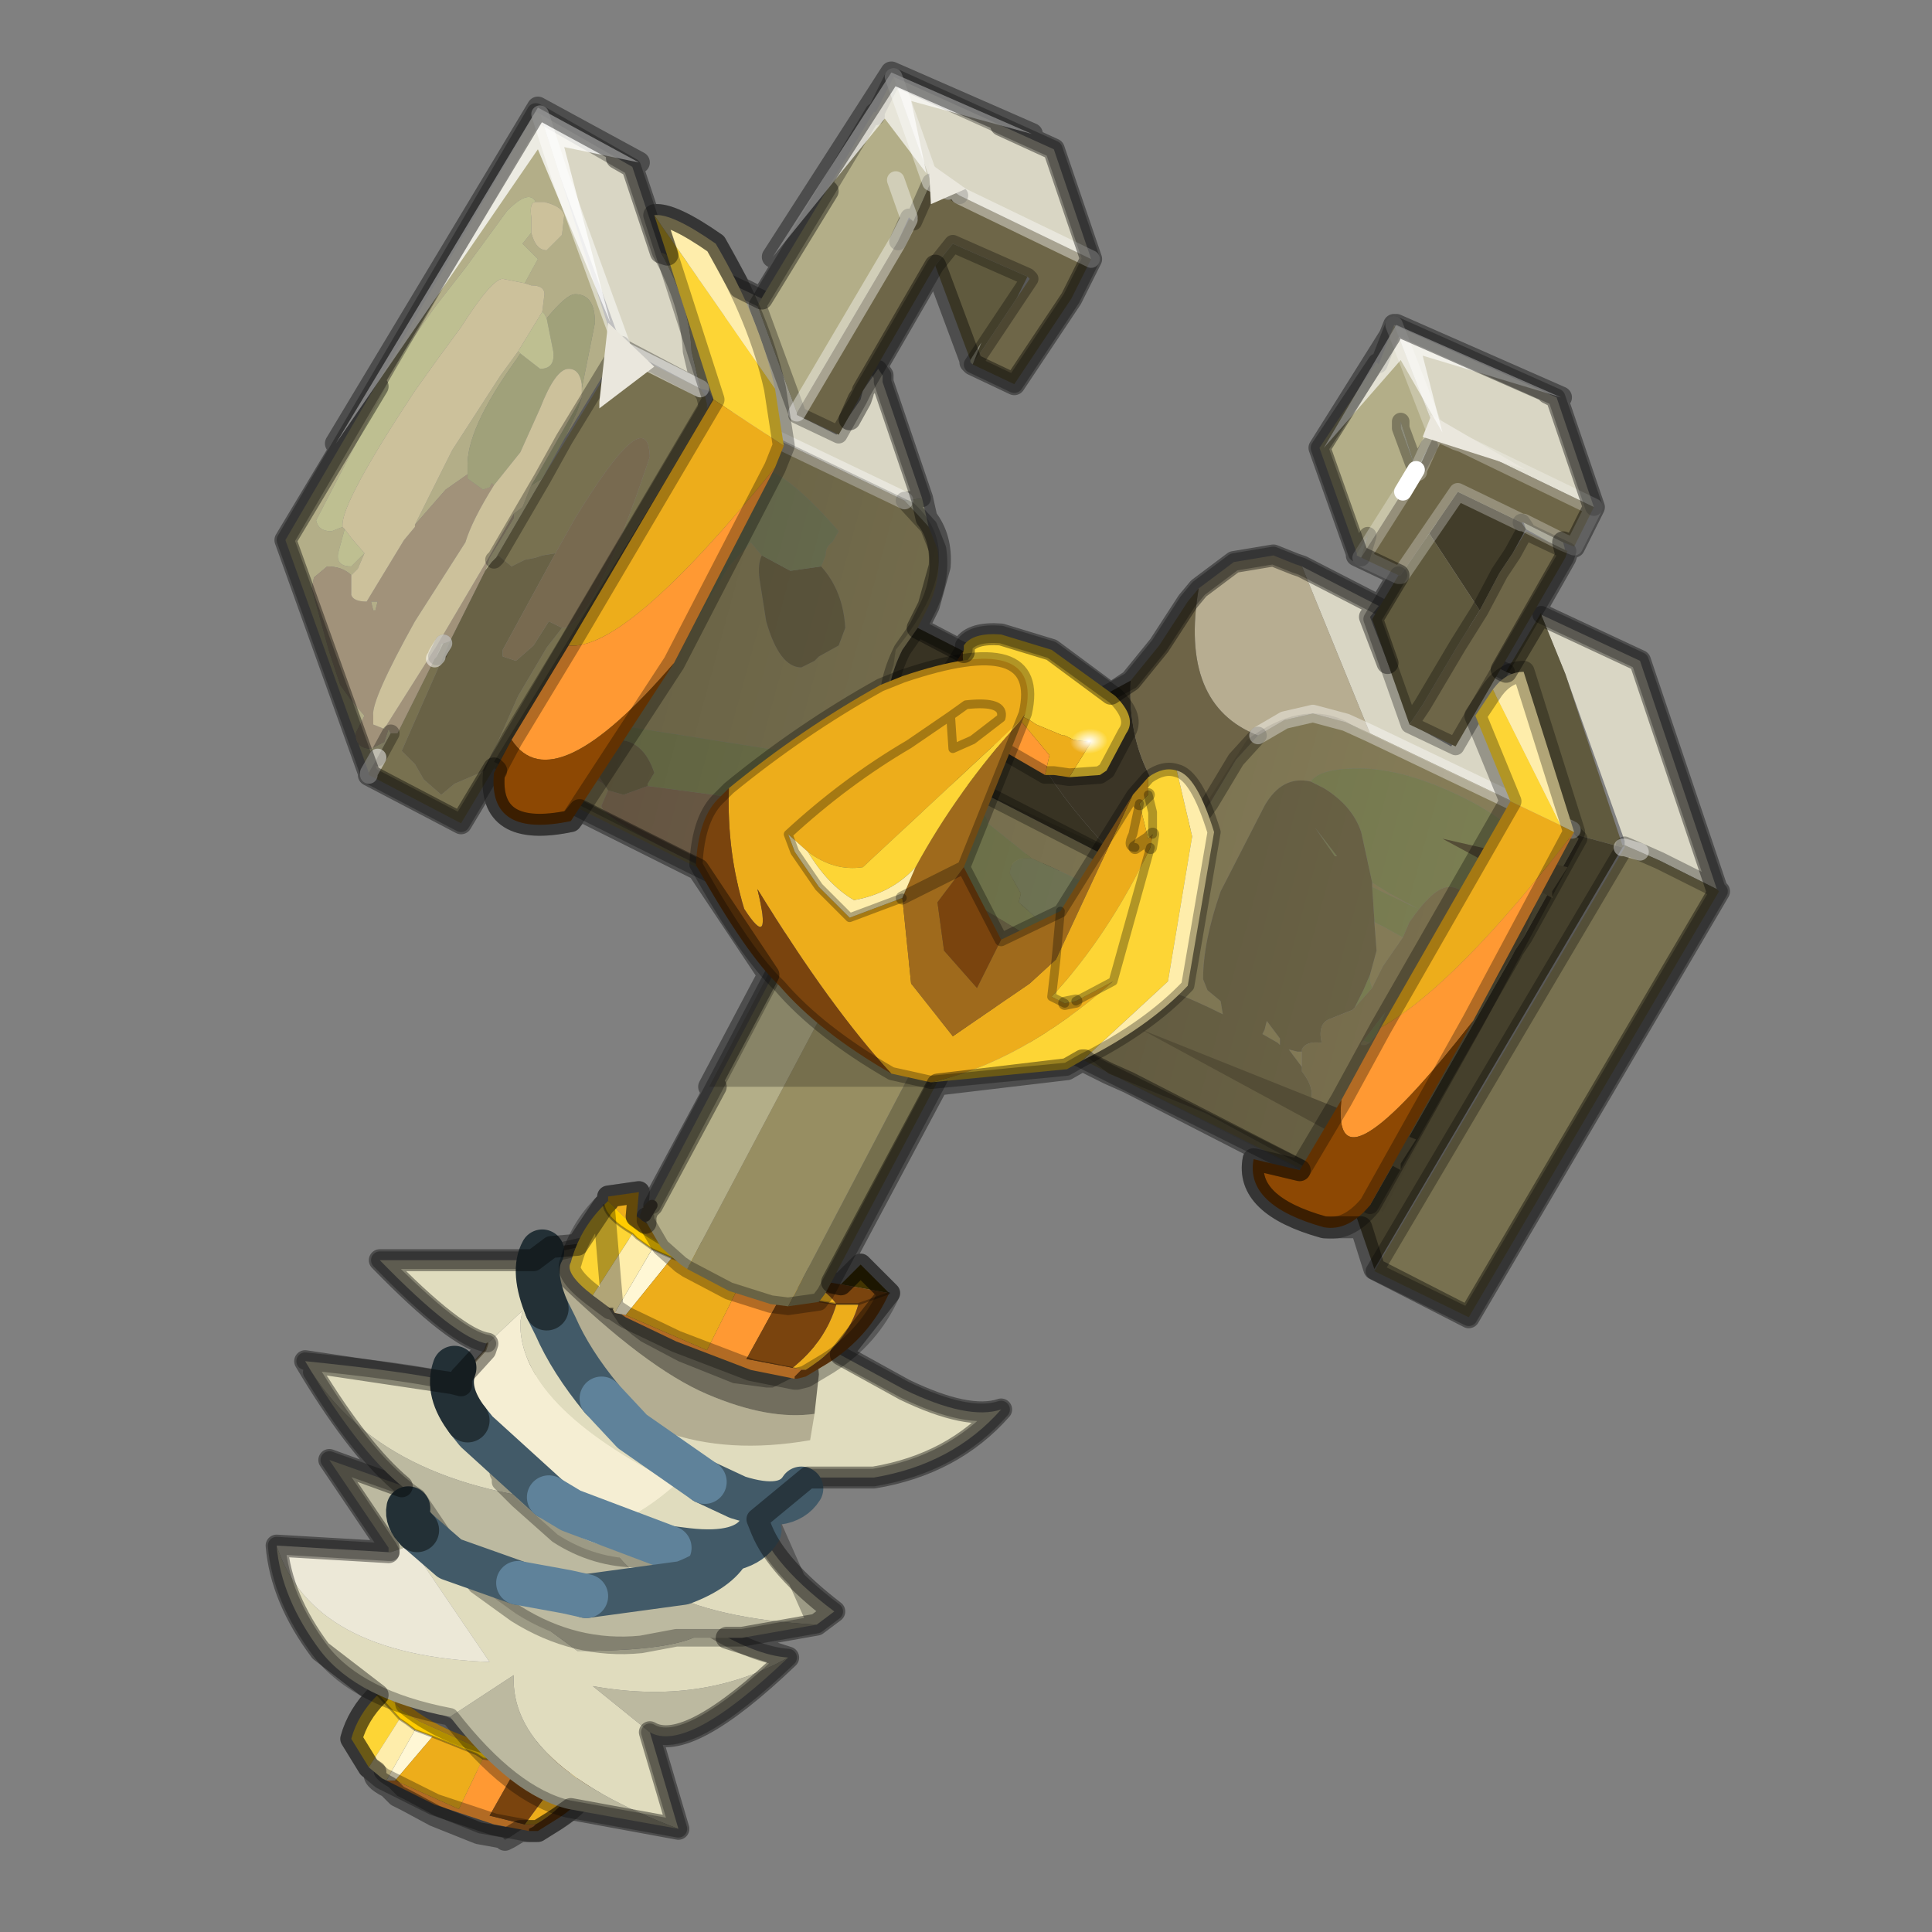 <?xml version="1.0" encoding="UTF-8" standalone="no"?>
<svg xmlns:xlink="http://www.w3.org/1999/xlink" height="440.0px" width="440.0px" xmlns="http://www.w3.org/2000/svg">
  <rect width="100%" height="100%" fill="#808080" stroke="none"/>
  <g transform="matrix(10.0, 0.0, 0.0, 10.0, 0.0, 0.0)">
    <use height="44.0" transform="matrix(1.0, 0.0, 0.0, 1.0, 0.0, 0.0)" width="44.0" xlink:href="#shape0"/>
    <use height="8.1" transform="matrix(0.013, 0.069, 0.104, -0.013, 24.327, 16.654)" width="8.1" xlink:href="#shape1"/>
    <use height="40.75" transform="matrix(1.0, 0.0, 0.0, 1.0, 6.05, 1.4)" width="33.35" xlink:href="#shape2"/>
  </g>
  <defs>
    <g id="shape0" transform="matrix(1.0, 0.0, 0.0, 1.0, 0.0, 0.0)">
      <path d="M44.0 44.0 L0.0 44.0 0.0 0.0 44.0 0.0 44.0 44.0" fill="#33cc33" fill-opacity="0.0" fill-rule="evenodd" stroke="none"/>
      <path d="M9.05 39.4 L9.0 39.4 8.95 39.5 8.55 40.25 Q8.4 40.45 8.85 40.7 L9.05 40.9 9.25 41.0 9.9 41.35 10.9 41.75 11.45 41.85 11.5 41.9 11.6 41.85 11.9 41.65 Q12.5 41.3 12.7 40.75 12.7 40.55 12.1 40.3 L12.1 40.6 11.6 40.45 Q10.25 40.3 9.45 39.6 L9.45 39.3 9.05 39.4" fill="#000000" fill-opacity="0.302" fill-rule="evenodd" stroke="none"/>
      <path d="M8.7 40.5 L9.0 40.65 9.9 41.1 11.25 41.55 12.05 41.7 12.05 41.65 12.15 41.6 12.2 41.55 11.95 41.55 11.15 41.35 11.8 40.2 11.65 40.15 11.0 40.05 10.45 41.2 9.0 40.55 8.8 40.55 8.7 40.5" fill="#ff9933" fill-rule="evenodd" stroke="none"/>
      <path d="M8.7 38.5 L8.6 38.6 9.1 39.15 9.25 39.25 9.45 39.4 9.85 39.55 10.85 39.95 11.0 40.05 11.65 40.15 9.55 39.2 9.15 38.95 8.7 38.5" fill="#ffcc00" fill-rule="evenodd" stroke="none"/>
      <path d="M8.6 38.6 Q8.15 39.05 8.0 39.6 L8.4 40.25 9.1 39.15 8.6 38.6" fill="#fdd535" fill-rule="evenodd" stroke="none"/>
      <path d="M8.4 40.25 L8.7 40.5 8.8 40.55 9.45 39.4 9.25 39.25 9.1 39.15 8.4 40.25" fill="#feedab" fill-rule="evenodd" stroke="none"/>
      <path d="M9.85 39.55 L9.45 39.4 8.8 40.55 9.0 40.55 9.85 39.55" fill="#fff7d5" fill-rule="evenodd" stroke="none"/>
      <path d="M13.7 40.2 L13.25 39.7 12.85 40.0 13.7 40.2" fill="#423402" fill-rule="evenodd" stroke="none"/>
      <path d="M12.2 39.9 Q10.35 39.7 9.25 38.8 L9.25 38.35 8.65 38.45 8.7 38.5 9.15 38.95 9.55 39.2 11.65 40.15 11.8 40.2 12.5 40.35 12.8 40.4 12.2 39.9 M11.0 40.05 L10.85 39.95 9.85 39.55 9.0 40.55 10.45 41.2 11.0 40.05 M11.95 41.55 L12.2 41.55 Q13.0 41.1 13.2 40.35 L12.8 40.4 11.95 41.55" fill="#edad1b" fill-rule="evenodd" stroke="none"/>
      <path d="M12.05 41.7 L12.25 41.7 12.65 41.45 Q13.4 41.0 13.7 40.2 L13.2 40.35 13.7 40.2 12.85 40.0 12.2 39.9 12.8 40.4 13.2 40.35 Q13.0 41.1 12.2 41.55 L12.15 41.6 12.05 41.65 12.05 41.7 M11.8 40.2 L11.15 41.35 11.95 41.55 12.8 40.4 12.5 40.35 11.8 40.2" fill="#7a440e" fill-rule="evenodd" stroke="none"/>
      <path d="M8.6 38.6 L9.1 39.15 M9.45 39.4 L9.25 39.25 9.1 39.15 M9.85 39.55 L9.45 39.4 M11.65 40.15 L11.0 40.05 10.85 39.95 9.85 39.55 M13.2 40.35 L13.7 40.2 M12.8 40.4 L13.2 40.35 M11.8 40.2 L12.5 40.35 12.8 40.4 M11.65 40.15 L11.8 40.2" fill="none" stroke="#000000" stroke-linecap="round" stroke-linejoin="round" stroke-opacity="0.302" stroke-width="0.05"/>
      <path d="M8.6 38.6 Q8.15 39.05 8.0 39.6 L8.4 40.25 8.7 40.5 9.0 40.65 9.9 41.1 11.25 41.55 12.05 41.7 12.25 41.7 12.65 41.45 Q13.4 41.0 13.7 40.2 L13.25 39.7 12.85 40.0 12.2 39.9 Q10.35 39.7 9.25 38.8 L9.25 38.35 8.65 38.45 8.7 38.5 8.6 38.6 Z" fill="none" stroke="#000000" stroke-linecap="round" stroke-linejoin="round" stroke-opacity="0.302" stroke-width="0.5"/>
      <path d="M11.35 34.25 L11.0 34.25 11.1 34.25 11.25 34.25 11.35 34.25" fill="#dec696" fill-rule="evenodd" stroke="none"/>
      <path d="M9.35 35.2 L12.0 36.75 13.15 37.6 Q15.75 37.6 16.15 37.05 17.2 37.7 17.95 37.75 16.0 38.85 13.5 38.4 L14.8 39.45 15.45 41.65 Q11.6 40.2 11.7 38.15 L10.25 39.1 Q8.15 38.7 7.3 37.6 6.4 36.4 6.3 35.2 7.1 37.7 11.15 37.85 L9.35 35.2" fill="#e0dcbe" fill-rule="evenodd" stroke="none"/>
      <path d="M11.0 34.25 L11.35 34.25 11.5 34.25 11.7 34.25 14.85 36.0 16.15 37.05 Q15.75 37.6 13.15 37.6 L12.0 36.75 9.35 35.2 8.9 35.35 8.85 35.35 8.85 35.25 7.5 33.25 9.9 34.1 10.2 34.05 10.65 34.1 11.0 34.25 M8.9 35.35 L8.85 35.25 8.9 35.35 M17.95 37.75 Q15.65 39.95 14.8 39.45 L13.5 38.4 Q16.0 38.85 17.95 37.75 M15.45 41.65 L12.95 41.2 Q11.65 40.9 10.25 39.1 L11.7 38.15 Q11.6 40.2 15.45 41.65" fill="#bcb9a0" fill-rule="evenodd" stroke="none"/>
      <path d="M8.9 35.35 L9.35 35.2 11.15 37.85 Q7.1 37.7 6.3 35.2 L8.85 35.35 8.9 35.35" fill="#ece8d7" fill-rule="evenodd" stroke="none"/>
      <path d="M11.0 34.25 L11.35 34.25 11.25 34.25 11.1 34.25 11.0 34.25 M11.5 34.25 L11.35 34.25" fill="none" stroke="#423213" stroke-linecap="round" stroke-linejoin="round" stroke-opacity="0.502" stroke-width="0.05"/>
      <path d="M11.0 34.25 L10.65 34.1 10.2 34.05 9.9 34.1 7.5 33.25 8.85 35.25 8.9 35.35 8.85 35.35 6.3 35.2 M16.15 37.05 L14.85 36.0 M8.85 35.35 L8.85 35.25 M16.15 37.05 Q17.2 37.7 17.95 37.75 15.65 39.95 14.8 39.45 L15.45 41.65 12.95 41.2 Q11.65 40.9 10.25 39.1 8.15 38.7 7.3 37.6 6.4 36.4 6.3 35.2" fill="none" stroke="#000000" stroke-linecap="round" stroke-linejoin="round" stroke-opacity="0.302" stroke-width="0.4"/>
      <path d="M7.1 31.25 L6.95 31.0 Q10.85 31.4 10.7 31.7 10.85 31.4 12.0 31.15 L12.45 31.05 12.55 31.05 12.65 31.05 12.95 31.05 13.25 31.1 16.85 33.05 16.95 33.65 17.15 33.95 17.2 34.45 Q17.4 35.5 19.0 36.7 L18.6 37.0 Q13.95 36.75 13.55 34.25 8.85 34.0 7.1 31.25" fill="#e0dcbe" fill-rule="evenodd" stroke="none"/>
      <path d="M18.6 37.0 L16.9 37.3 15.4 37.3 14.6 37.45 Q13.1 37.6 11.75 36.75 L10.85 36.1 9.5 34.1 Q8.4 33.4 7.1 31.25 8.85 34.0 13.55 34.25 13.95 36.75 18.6 37.0" fill="#bcb9a0" fill-rule="evenodd" stroke="none"/>
      <path d="M18.6 37.0 L16.9 37.3 15.4 37.3 14.6 37.45 Q13.1 37.6 11.75 36.75 L10.85 36.1 9.5 34.1 Q8.4 33.4 7.1 31.25 M6.95 31.0 Q10.85 31.4 10.7 31.7 10.85 31.4 12.0 31.15 L12.45 31.05 12.55 31.05 12.65 31.05 12.95 31.05 M16.85 33.05 L16.95 33.65 17.15 33.95 17.2 34.45 Q17.4 35.5 19.0 36.7 L18.6 37.0 Z" fill="none" stroke="#000000" stroke-linecap="round" stroke-linejoin="round" stroke-opacity="0.302" stroke-width="0.4"/>
      <path d="M11.1 30.6 L11.9 29.85 11.85 30.1 Q11.8 32.0 15.4 33.8 14.55 34.55 13.75 34.8 L11.95 33.85 11.35 33.55 11.35 33.5 10.9 33.1 Q10.4 32.55 10.4 31.85 L10.5 31.35 11.05 30.75 11.1 30.6 M11.95 33.85 L11.35 33.5 11.95 33.85" fill="#f5eed3" fill-rule="evenodd" stroke="none"/>
      <path d="M14.25 28.4 L13.75 28.4 13.85 28.4 14.15 28.35 14.25 28.4" fill="#dec696" fill-rule="evenodd" stroke="none"/>
      <path d="M13.75 28.4 L14.25 28.4 18.3 30.4 20.6 31.65 Q22.05 32.35 22.8 32.1 21.7 33.35 19.9 33.65 L18.4 33.65 16.45 35.25 15.45 35.45 14.55 35.5 Q13.55 35.5 12.7 34.95 L11.8 34.15 11.4 33.75 11.4 33.65 11.35 33.55 11.95 33.85 13.75 34.8 Q14.55 34.55 15.4 33.8 11.8 32.0 11.85 30.1 L11.9 29.85 11.1 30.6 Q10.4 30.5 8.65 28.7 L12.15 28.7 12.75 28.5 13.4 28.35 13.75 28.4" fill="#e0dcbe" fill-rule="evenodd" stroke="none"/>
      <path d="M13.75 28.4 L14.25 28.4 14.15 28.35 13.85 28.4 13.75 28.4 13.4 28.35 12.75 28.5 12.15 28.7 8.65 28.7 Q10.4 30.5 11.1 30.6 M11.35 33.55 L11.4 33.65 11.4 33.75 11.8 34.15 12.7 34.95 Q13.55 35.5 14.55 35.5 L15.45 35.45 16.45 35.25 18.4 33.65 19.9 33.65 Q21.7 33.35 22.8 32.1 22.05 32.35 20.6 31.65 L18.3 30.4 14.25 28.4 M11.35 33.55 L11.35 33.5" fill="none" stroke="#000000" stroke-linecap="round" stroke-linejoin="round" stroke-opacity="0.302" stroke-width="0.4"/>
      <path d="M11.1 30.6 L11.05 30.75 10.5 31.35 10.4 31.85 Q10.4 32.55 10.9 33.1 L11.35 33.5 11.95 33.85" fill="none" stroke="#423213" stroke-linecap="round" stroke-linejoin="round" stroke-opacity="0.502" stroke-width="0.05"/>
      <path d="M12.0 28.8 L12.65 29.15 Q14.7 31.15 16.1 31.75 17.5 32.35 18.55 32.2 L18.45 32.8 Q14.7 33.45 12.65 30.7 11.45 29.4 12.0 28.8" fill="#544d36" fill-opacity="0.322" fill-rule="evenodd" stroke="none"/>
      <path d="M12.0 28.8 L12.55 28.4 14.25 28.2 16.3 28.7 18.35 29.8 18.45 30.4 18.6 30.75 18.65 31.3 18.55 32.2 Q17.5 32.35 16.1 31.75 14.7 31.15 12.65 29.15 L12.0 28.8" fill="#1a1611" fill-opacity="0.553" fill-rule="evenodd" stroke="none"/>
      <path d="M12.5 34.1 L10.85 32.6 10.65 32.35 M17.3 34.85 Q16.95 35.45 15.65 35.3 L15.25 35.25" fill="none" stroke="#425a68" stroke-linecap="round" stroke-linejoin="round" stroke-width="1.0"/>
      <path d="M15.25 35.25 L13.0 34.4 12.5 34.1" fill="none" stroke="#5f829a" stroke-linecap="round" stroke-linejoin="round" stroke-width="1.0"/>
      <path d="M10.65 32.35 Q10.15 31.7 10.35 31.15" fill="none" stroke="#233036" stroke-linecap="round" stroke-linejoin="round" stroke-width="1.0"/>
      <path d="M18.25 33.9 Q17.9 34.45 16.8 34.1 L16.05 33.75 M13.7 31.85 Q13.0 31.0 12.65 30.2 L12.45 29.8" fill="none" stroke="#425a68" stroke-linecap="round" stroke-linejoin="round" stroke-width="1.0"/>
      <path d="M16.05 33.75 L14.4 32.6 13.7 31.85" fill="none" stroke="#5f829a" stroke-linecap="round" stroke-linejoin="round" stroke-width="1.0"/>
      <path d="M12.45 29.8 Q12.1 28.95 12.35 28.5" fill="none" stroke="#233036" stroke-linecap="round" stroke-linejoin="round" stroke-width="1.0"/>
      <path d="M16.6 35.3 Q16.35 35.75 15.55 36.05 L13.35 36.35 M11.8 36.05 L10.25 35.5 9.5 34.85" fill="none" stroke="#425a68" stroke-linecap="round" stroke-linejoin="round" stroke-width="1.0"/>
      <path d="M13.35 36.35 L12.9 36.25 11.8 36.05" fill="none" stroke="#5f829a" stroke-linecap="round" stroke-linejoin="round" stroke-width="1.0"/>
      <path d="M9.5 34.85 Q9.25 34.6 9.3 34.35" fill="none" stroke="#233036" stroke-linecap="round" stroke-linejoin="round" stroke-width="1.0"/>
      <path d="M14.3 28.5 L14.25 28.6 Q13.9 29.0 13.7 29.55 L14.1 30.15 14.4 30.4 14.6 30.55 15.45 31.0 16.7 31.5 17.45 31.6 17.6 31.6 18.0 31.4 19.0 30.2 18.3 29.6 18.25 29.95 17.55 29.85 Q15.9 29.6 14.85 28.75 L14.9 28.4 14.35 28.45 14.3 28.5" fill="#000000" fill-opacity="0.302" fill-rule="evenodd" stroke="none"/>
      <path d="M13.95 29.8 L14.25 30.0 15.4 30.55 17.1 31.2 18.1 31.4 18.1 31.35 18.25 31.2 18.35 31.2 18.05 31.15 17.0 30.95 17.8 29.5 17.6 29.45 16.85 29.25 16.1 30.75 14.25 29.95 14.0 29.9 13.95 29.8" fill="#ff9933" fill-rule="evenodd" stroke="none"/>
      <path d="M13.85 27.35 L13.75 27.45 Q13.8 27.75 14.4 28.1 L14.5 28.2 14.85 28.45 15.3 28.65 16.55 29.15 16.85 29.25 17.6 29.45 14.95 28.25 14.45 27.95 13.85 27.35" fill="#ffcc00" fill-rule="evenodd" stroke="none"/>
      <path d="M13.75 27.45 Q13.2 28.0 13.0 28.75 12.85 29.0 13.5 29.5 L14.4 28.1 Q13.8 27.75 13.75 27.45" fill="#fdd535" fill-rule="evenodd" stroke="none"/>
      <path d="M13.5 29.5 L13.9 29.8 13.85 29.8 13.95 29.8 14.0 29.9 14.85 28.45 14.5 28.2 14.4 28.1 13.5 29.5 M13.95 29.8 L13.9 29.8 13.95 29.8" fill="#feedab" fill-rule="evenodd" stroke="none"/>
      <path d="M15.3 28.65 L14.85 28.45 14.0 29.9 14.25 29.95 15.3 28.65" fill="#fff7d5" fill-rule="evenodd" stroke="none"/>
      <path d="M20.25 29.45 L19.6 28.8 19.15 29.25 20.25 29.45" fill="#423402" fill-rule="evenodd" stroke="none"/>
      <path d="M18.25 29.1 Q15.95 28.8 14.5 27.7 L14.55 27.15 13.85 27.25 13.85 27.35 14.45 27.95 14.95 28.25 17.6 29.45 17.8 29.5 18.75 29.65 19.05 29.7 Q18.8 30.55 18.05 31.15 L18.35 31.2 Q19.3 30.6 19.55 29.7 L19.05 29.7 Q18.8 29.35 18.25 29.1 M16.85 29.25 L16.55 29.15 15.3 28.65 14.25 29.95 16.1 30.75 16.85 29.25" fill="#edad1b" fill-rule="evenodd" stroke="none"/>
      <path d="M18.1 31.4 L18.15 31.4 18.35 31.35 18.85 31.05 Q19.8 30.45 20.25 29.45 L19.15 29.25 18.25 29.1 Q18.8 29.35 19.05 29.7 L18.75 29.65 17.8 29.5 17.0 30.95 18.05 31.15 Q18.8 30.55 19.05 29.7 L19.55 29.7 Q19.3 30.6 18.35 31.2 L18.25 31.2 18.1 31.35 18.1 31.4 M19.55 29.7 L20.25 29.45 19.55 29.7" fill="#7a440e" fill-rule="evenodd" stroke="none"/>
      <path d="M13.75 27.45 Q13.8 27.75 14.4 28.1 M17.6 29.45 L16.85 29.25 16.55 29.15 15.3 28.65 14.85 28.45 14.5 28.2 14.4 28.1 M13.9 29.8 L13.95 29.8 M17.8 29.5 L18.75 29.65 19.05 29.7 M20.25 29.45 L19.55 29.7 19.05 29.7 M17.6 29.45 L17.8 29.5" fill="none" stroke="#000000" stroke-linecap="round" stroke-linejoin="round" stroke-opacity="0.302" stroke-width="0.05"/>
      <path d="M13.75 27.45 Q13.2 28.0 13.0 28.75 12.85 29.0 13.5 29.5 L13.9 29.8 M13.95 29.8 L14.25 30.0 15.4 30.55 17.1 31.2 18.1 31.4 18.15 31.4 18.35 31.35 18.85 31.05 Q19.8 30.45 20.25 29.45 L19.6 28.8 19.15 29.25 18.25 29.1 Q15.95 28.8 14.5 27.7 L14.55 27.15 13.85 27.25 13.85 27.35 13.75 27.45 Z" fill="none" stroke="#000000" stroke-linecap="round" stroke-linejoin="round" stroke-opacity="0.302" stroke-width="0.5"/>
      <path d="M14.85 27.45 L14.7 27.7 14.75 27.55 14.85 27.45" fill="#cdc098" fill-rule="evenodd" stroke="none"/>
      <path d="M19.05 19.45 L20.65 19.45 15.65 28.9 15.5 28.8 15.05 28.4 14.7 27.8 14.7 27.7 14.85 27.45 19.05 19.45" fill="#b3ae88" fill-rule="evenodd" stroke="none"/>
      <path d="M15.65 28.9 L20.65 19.45 23.35 19.45 17.95 29.75 17.55 29.7 16.6 29.4 15.65 28.9" fill="#978e62" fill-rule="evenodd" stroke="none"/>
      <path d="M23.35 19.45 L24.1 19.45 18.8 29.45 18.65 29.65 17.95 29.75 23.35 19.45" fill="#756f4d" fill-rule="evenodd" stroke="none"/>
      <path d="M14.85 27.45 L14.7 27.7 M14.85 27.45 L14.75 27.55 14.7 27.7" fill="none" stroke="#585143" stroke-linecap="round" stroke-linejoin="round" stroke-width="0.25"/>
      <path d="M19.05 19.45 L14.85 27.45 M14.7 27.7 L14.7 27.8 15.05 28.4 15.5 28.8 15.65 28.9 M24.1 19.45 L18.8 29.45 18.65 29.65 17.95 29.75 17.55 29.7 16.6 29.4 15.65 28.9" fill="none" stroke="#000000" stroke-linecap="round" stroke-linejoin="round" stroke-opacity="0.302" stroke-width="0.4"/>
      <path d="M23.85 19.7 L21.2 24.75 16.15 24.75 18.8 19.7 23.85 19.7" fill="#353124" fill-opacity="0.333" fill-rule="evenodd" stroke="none"/>
      <path d="M17.35 6.8 L17.25 6.95 18.15 9.4 18.15 9.45 19.05 9.9 19.6 9.1 19.65 8.9 20.0 8.4 20.1 8.55 20.1 8.7 21.0 11.35 20.6 11.4 17.05 9.7 16.85 9.5 17.05 9.7 16.8 9.55 16.85 9.5 16.8 9.5 16.25 9.05 16.2 9.0 16.4 9.1 16.5 9.25 16.55 9.25 16.6 9.25 16.8 9.35 16.5 7.2 Q16.35 6.7 15.35 5.85 L17.35 6.8 M29.65 12.9 L31.4 13.8 31.2 14.05 32.15 16.5 33.05 17.0 34.1 15.2 34.3 15.3 34.7 15.45 35.8 18.9 31.2 16.7 29.65 12.9 M35.1 14.0 L37.35 15.05 39.1 20.25 37.8 19.6 37.0 19.25 37.0 19.15 35.65 15.35 35.1 14.0 M12.3 2.6 L14.4 3.8 15.05 5.75 Q15.7 6.9 15.75 8.0 L15.95 8.85 14.15 7.9 14.15 7.95 14.1 7.9 14.15 7.85 12.75 4.0 12.3 2.6" fill="#d9d6c4" fill-rule="evenodd" stroke="none"/>
      <path d="M21.0 11.35 L21.15 12.0 20.6 11.4 21.0 11.35" fill="#cbcaad" fill-rule="evenodd" stroke="none"/>
      <path d="M27.3 13.4 L28.1 12.8 29.0 12.65 29.5 12.85 29.65 12.9 31.2 16.7 30.65 16.45 29.9 16.25 29.25 16.4 28.65 16.75 Q26.85 16.05 27.3 13.4" fill="#b7ad91" fill-rule="evenodd" stroke="none"/>
      <path d="M11.75 17.7 L11.25 17.5 16.1 9.3 16.25 9.05 16.8 9.5 15.55 11.65 13.25 15.45 12.55 16.6 12.5 16.55 Q12.15 16.55 12.15 16.85 L12.25 16.95 12.05 17.25 11.75 17.7" fill="#796f4f" fill-rule="evenodd" stroke="none"/>
      <path d="M34.3 15.3 L35.1 13.95 35.1 14.0 35.65 15.35 36.95 19.25 37.0 19.25 36.95 19.3 35.85 19.0 35.8 18.9 34.7 15.45 34.3 15.3" fill="#605a3e" fill-rule="evenodd" stroke="none"/>
      <path d="M8.4 17.6 L6.5 12.3 12.2 2.55 12.3 2.6 12.75 4.0 14.0 7.9 14.1 7.9 14.1 7.95 12.85 10.0 13.15 9.35 13.25 9.05 13.25 8.85 13.55 7.35 Q13.55 6.7 13.1 6.7 12.9 6.7 12.45 7.25 L12.4 7.15 12.35 7.1 12.4 6.7 Q12.4 6.5 12.1 6.5 L11.95 6.45 12.25 5.9 11.9 5.55 12.1 5.3 Q12.2 5.7 12.45 5.7 L12.8 5.35 12.85 4.9 Q12.8 4.7 12.4 4.6 L12.2 4.6 Q12.05 4.3 11.55 4.8 L10.6 6.1 9.9 7.0 9.2 8.0 7.2 11.85 Q7.25 12.1 7.55 12.1 L7.8 12.0 7.85 12.05 7.7 12.6 Q7.65 12.9 8.0 12.9 L8.3 12.6 8.15 12.95 8.0 13.1 Q7.8 12.9 7.45 12.9 L7.15 13.15 7.1 13.4 7.5 14.85 7.75 15.6 8.0 15.95 8.3 16.3 8.1 16.7 Q8.1 17.05 8.45 17.05 L8.75 16.9 8.85 16.6 8.9 16.7 8.6 17.25 8.4 17.6 M15.05 5.75 L15.3 5.85 15.35 5.85 Q16.35 6.7 16.5 7.2 L16.8 9.35 16.6 9.25 16.55 9.25 16.5 9.25 16.4 9.1 16.2 9.0 16.15 8.9 15.95 8.85 15.75 8.0 Q15.7 6.9 15.05 5.75 M9.45 11.95 L10.3 10.25 11.4 8.55 11.8 8.0 11.85 8.05 11.75 8.2 Q10.6 9.8 10.65 10.65 L10.65 10.75 10.65 10.8 10.15 11.15 9.45 11.95 M16.55 9.25 L16.4 9.1 16.55 9.25 M12.35 10.9 L11.3 12.7 11.25 12.75 11.2 12.8 11.05 13.0 11.15 12.7 11.7 11.8 11.7 11.7 11.9 11.55 12.1 11.05 12.35 10.9 M10.1 14.65 L9.95 14.95 9.95 14.9 10.0 14.8 10.05 14.65 10.1 14.65 9.95 14.9 10.1 14.65 M8.5 13.9 L8.45 13.7 8.6 13.7 8.55 13.9 8.5 13.9" fill="#b3ae88" fill-rule="evenodd" stroke="none"/>
      <path d="M39.1 20.25 L39.15 20.3 33.45 30.0 31.3 28.95 37.0 19.3 37.0 19.25 37.35 19.4 37.0 19.3 37.35 19.4 37.8 19.6 39.1 20.25 M11.25 17.5 L10.5 18.75 8.4 17.65 8.4 17.6 8.6 17.25 8.9 16.7 9.05 16.7 9.9 15.0 9.95 14.95 10.1 14.65 10.25 14.6 9.15 17.1 9.45 17.4 9.65 17.75 10.05 18.1 10.35 17.85 11.05 17.55 11.8 15.85 12.45 14.75 12.8 14.3 Q13.5 14.3 14.8 10.4 14.75 9.1 13.1 11.8 L12.65 12.6 12.35 12.65 12.2 12.7 11.95 12.75 11.65 12.9 11.35 12.65 11.3 12.7 12.35 10.9 14.15 7.95 15.95 8.85 16.05 9.0 16.1 9.2 16.1 9.3 11.25 17.5" fill="#787150" fill-rule="evenodd" stroke="none"/>
      <path d="M36.95 19.3 L31.3 28.9 30.7 27.15 31.2 27.45 34.45 21.75 34.5 21.65 34.7 21.35 35.95 19.1 35.85 19.0 36.95 19.3" fill="#45402c" fill-rule="evenodd" stroke="none"/>
      <path d="M21.15 12.0 L21.35 12.5 Q21.45 13.15 21.15 13.8 L20.9 14.3 20.55 14.8 Q20.15 15.6 20.25 16.3 20.35 17.1 21.1 17.4 L25.0 19.4 25.4 19.5 26.4 19.4 27.15 18.85 27.55 18.3 28.15 17.3 28.65 16.75 29.25 16.4 29.9 16.25 30.65 16.45 31.2 16.7 35.8 18.9 35.85 19.0 35.95 19.1 34.7 21.35 35.0 20.5 34.85 20.2 34.9 19.85 34.8 19.5 Q34.75 18.9 33.4 18.2 32.0 17.5 30.95 17.5 30.05 17.5 29.85 17.8 29.2 17.65 28.8 18.35 L27.8 20.3 Q27.4 21.45 27.4 22.3 L27.5 22.55 27.8 22.8 27.85 23.1 Q26.45 22.4 25.85 22.4 L25.6 22.4 25.2 21.4 26.2 21.65 26.7 21.5 26.8 21.3 26.55 21.05 26.0 20.9 25.0 20.25 23.95 19.75 23.5 19.55 22.5 18.75 Q22.45 18.15 19.95 17.55 L19.35 17.35 18.75 17.25 13.65 16.45 12.7 16.65 12.55 16.6 13.25 15.45 15.55 11.65 16.8 9.5 16.85 9.5 16.8 9.55 17.05 9.7 20.6 11.4 21.15 12.0 M30.7 27.15 L11.75 17.7 12.05 17.25 12.25 16.95 12.4 17.15 Q12.6 17.5 13.4 17.65 L13.75 17.85 13.85 18.0 13.7 18.35 Q13.7 18.6 15.5 19.5 L17.6 20.4 22.1 22.5 22.15 22.5 23.7 22.95 24.15 22.65 Q24.5 22.95 24.75 22.95 L25.0 22.9 25.25 22.95 25.5 22.9 25.5 22.95 25.7 23.2 25.25 23.25 25.1 23.25 24.55 23.2 24.05 23.05 Q23.75 23.05 23.75 23.3 L25.25 24.45 27.45 25.35 29.85 26.65 31.0 27.2 Q31.35 27.2 31.95 25.65 L31.9 25.45 32.1 25.05 32.95 24.2 33.7 22.85 34.45 21.75 31.2 27.45 30.7 27.15 M31.25 20.1 L31.65 20.35 32.3 20.7 31.25 20.2 31.25 20.1 M31.3 21.0 L31.5 21.1 31.95 21.35 31.5 22.0 31.25 22.5 31.2 22.35 31.2 22.2 31.35 21.65 31.3 21.0 M17.35 12.65 Q17.25 12.85 17.3 13.2 L17.45 14.15 Q17.75 15.2 18.25 15.2 L18.55 15.05 18.65 14.95 19.1 14.7 19.25 14.3 Q19.2 13.45 18.7 12.9 L18.8 12.65 Q18.8 12.45 18.95 12.35 L19.1 12.1 Q17.8 10.6 17.1 10.6 16.15 11.0 16.05 11.4 L15.65 12.4 15.2 13.35 Q14.9 13.95 14.95 14.3 L14.95 14.5 15.25 14.7 15.8 14.25 16.2 13.55 16.6 12.9 17.1 12.35 17.35 12.65 M31.05 23.7 L31.2 23.75 31.1 23.8 31.0 23.8 31.0 23.75 31.05 23.7 M29.65 24.3 L29.35 23.9 29.55 23.95 29.65 23.95 29.65 24.2 29.65 24.3 M28.8 23.45 L28.85 23.25 29.15 23.65 29.15 23.8 29.1 23.75 28.75 23.55 28.8 23.45" fill="#8a815b" fill-rule="evenodd" stroke="none"/>
      <path d="M9.45 11.95 L10.15 11.15 10.65 10.8 10.65 10.9 11.0 11.15 11.15 11.1 11.2 11.0 11.25 11.05 Q10.75 11.85 10.6 12.35 L9.45 14.15 Q8.45 15.95 8.5 16.3 L8.5 16.5 8.75 16.6 9.95 14.7 11.1 12.75 11.7 11.7 11.7 11.8 11.15 12.7 11.05 13.0 10.25 14.6 10.1 14.65 10.05 14.65 10.0 14.8 9.95 14.9 9.95 14.95 9.9 15.0 9.05 16.7 8.9 16.7 8.85 16.6 8.75 16.9 8.45 17.05 Q8.1 17.05 8.1 16.7 L8.3 16.3 8.0 15.95 7.75 15.6 7.5 14.85 7.1 13.4 7.15 13.15 7.45 12.9 Q7.8 12.9 8.0 13.1 L8.0 13.4 8.0 13.55 Q8.05 13.7 8.35 13.7 L9.2 12.3 9.45 12.0 9.45 11.95 M8.5 13.9 L8.55 13.9 8.6 13.7 8.45 13.7 8.5 13.9 M9.95 14.95 L9.95 14.9 9.95 14.95" fill="#a1927a" fill-rule="evenodd" stroke="none"/>
      <path d="M12.45 7.25 Q12.9 6.7 13.1 6.7 13.55 6.7 13.55 7.35 L13.25 8.85 13.25 8.75 Q13.2 8.4 12.95 8.4 12.65 8.4 12.3 9.3 L11.85 10.3 11.25 11.05 11.2 11.0 11.15 11.1 11.0 11.15 10.65 10.9 10.65 10.8 10.65 10.75 10.65 10.65 Q10.6 9.8 11.75 8.2 L11.85 8.05 12.3 8.4 Q12.65 8.4 12.6 8.0 L12.45 7.25 M13.25 9.05 L13.15 9.35 12.85 10.0 12.35 10.9 12.1 11.05 12.25 10.8 13.25 9.05" fill="#a0a17a" fill-rule="evenodd" stroke="none"/>
      <path d="M12.1 5.3 L11.9 5.55 12.25 5.9 11.95 6.45 11.45 6.35 Q11.2 6.35 10.5 7.45 L9.95 8.2 9.45 8.9 Q7.8 11.4 7.8 11.95 L7.8 12.0 7.55 12.1 Q7.25 12.1 7.2 11.85 L9.2 8.0 9.9 7.0 10.6 6.1 11.55 4.8 Q12.05 4.3 12.2 4.6 12.05 4.6 12.1 4.95 L12.1 5.3 M12.35 7.1 L12.4 7.15 12.45 7.25 12.6 8.0 Q12.65 8.4 12.3 8.4 L11.85 8.05 11.8 8.0 12.35 7.1 M8.3 12.6 L8.0 12.9 Q7.65 12.9 7.7 12.6 L7.85 12.05 8.0 12.25 8.3 12.6" fill="#bebf91" fill-rule="evenodd" stroke="none"/>
      <path d="M12.2 4.6 L12.4 4.6 Q12.8 4.7 12.85 4.9 L12.8 5.35 12.45 5.7 Q12.2 5.7 12.1 5.3 L12.1 4.95 Q12.05 4.6 12.2 4.6 M11.95 6.45 L12.1 6.5 Q12.4 6.5 12.4 6.7 L12.35 7.1 11.8 8.0 11.4 8.55 10.3 10.25 9.45 11.95 9.45 12.0 9.2 12.3 8.35 13.7 Q8.05 13.7 8.0 13.55 L8.0 13.4 8.0 13.1 8.15 12.95 8.3 12.6 8.0 12.25 7.85 12.05 7.8 12.0 7.8 11.95 Q7.8 11.4 9.45 8.9 L9.95 8.2 10.5 7.45 Q11.2 6.35 11.45 6.35 L11.95 6.45 M13.25 8.85 L13.25 9.05 12.25 10.8 12.1 11.05 11.9 11.55 11.7 11.7 11.1 12.75 9.95 14.7 8.75 16.6 8.5 16.5 8.5 16.3 Q8.45 15.95 9.45 14.15 L10.6 12.35 Q10.75 11.85 11.25 11.05 L11.85 10.3 12.3 9.3 Q12.65 8.4 12.95 8.4 13.2 8.4 13.25 8.75 L13.25 8.85" fill="#ccc19b" fill-rule="evenodd" stroke="none"/>
      <path d="M11.3 12.7 L11.35 12.65 11.65 12.9 11.95 12.75 12.2 12.7 12.35 12.65 12.65 12.6 11.45 14.8 11.45 14.95 11.75 15.05 12.15 14.7 12.5 14.15 12.7 14.25 12.8 14.3 12.45 14.75 11.8 15.85 11.05 17.55 10.35 17.85 10.05 18.1 9.65 17.75 9.45 17.4 9.15 17.1 10.25 14.6 11.05 13.0 11.2 12.8 11.25 12.75 11.3 12.7" fill="#696246" fill-rule="evenodd" stroke="none"/>
      <path d="M12.65 12.6 L13.1 11.8 Q14.75 9.1 14.8 10.4 13.5 14.3 12.8 14.3 L12.7 14.25 12.5 14.15 12.15 14.7 11.75 15.05 11.45 14.95 11.45 14.8 12.65 12.6" fill="#786a50" fill-rule="evenodd" stroke="none"/>
      <path d="M12.7 16.65 L12.65 16.7 12.4 17.05 12.4 17.15 12.25 16.95 12.15 16.85 Q12.15 16.55 12.5 16.55 L12.55 16.6 12.7 16.65 M13.4 17.65 L13.65 17.7 13.75 17.85 13.4 17.65 M14.75 17.9 L16.25 18.1 18.05 18.4 Q19.4 18.75 20.1 19.4 L20.65 19.85 20.0 19.7 Q18.75 19.4 18.75 19.9 18.75 20.35 20.6 21.55 L22.15 22.5 22.1 22.5 17.6 20.4 15.5 19.5 Q13.7 18.6 13.7 18.35 L13.85 18.0 14.2 18.1 14.75 17.9" fill="#826e55" fill-rule="evenodd" stroke="none"/>
      <path d="M19.35 17.35 L19.3 17.35 Q19.05 17.35 19.0 17.55 L18.95 17.7 18.55 17.95 18.4 18.1 18.6 18.3 19.1 18.6 19.65 18.9 20.15 19.2 20.45 18.85 Q21.05 19.0 21.05 18.55 L19.95 17.55 Q22.45 18.15 22.5 18.75 L23.5 19.55 Q23.0 19.5 23.0 19.9 L23.25 20.35 23.2 20.55 23.6 20.9 24.45 21.15 25.2 21.4 25.6 22.4 25.45 22.7 25.5 22.9 25.25 22.95 25.0 22.9 24.75 22.95 Q24.5 22.95 24.15 22.65 L24.2 22.6 24.45 22.1 Q24.45 21.9 23.3 21.25 L21.9 20.4 20.65 19.85 20.1 19.4 Q19.4 18.75 18.05 18.4 L16.25 18.1 14.75 17.9 14.75 17.85 14.9 17.6 Q14.65 16.85 14.05 16.85 13.85 16.85 13.7 17.05 L13.6 17.35 13.65 17.7 13.4 17.65 Q12.6 17.5 12.4 17.15 L12.4 17.05 12.65 16.7 12.7 16.65 13.65 16.45 18.75 17.25 19.35 17.35 M31.25 20.1 L31.0 18.95 Q30.8 18.35 30.15 17.95 L29.85 17.8 Q30.05 17.5 30.95 17.5 32.0 17.5 33.4 18.2 34.75 18.9 34.8 19.5 L34.6 19.5 34.05 19.85 33.85 19.75 33.5 20.05 33.35 20.4 Q33.25 20.2 33.0 20.2 32.65 20.2 32.1 21.0 L31.95 21.35 31.5 21.1 31.3 21.0 31.3 20.95 31.25 20.2 32.3 20.7 31.65 20.35 31.25 20.1 M30.45 19.5 L30.4 19.5 29.95 18.85 30.45 19.5 M30.85 22.95 L31.05 22.55 31.2 22.2 31.2 22.35 31.25 22.5 30.85 22.95 M31.2 23.75 L31.05 23.7 31.55 23.05 31.35 23.55 31.2 23.75" fill="#7e8255" fill-rule="evenodd" stroke="none"/>
      <path d="M19.95 17.55 L21.05 18.55 Q21.05 19.0 20.45 18.85 L20.15 19.2 19.65 18.9 19.1 18.6 18.6 18.3 18.4 18.1 18.55 17.95 18.95 17.7 19.0 17.55 Q19.05 17.35 19.3 17.35 L19.35 17.35 19.95 17.55 M13.65 17.7 L13.6 17.35 13.7 17.05 Q13.85 16.85 14.05 16.85 14.65 16.85 14.9 17.6 L14.75 17.85 14.75 17.9 14.2 18.1 13.85 18.0 13.75 17.85 13.65 17.7 M20.65 19.85 L21.9 20.4 23.3 21.25 Q24.45 21.9 24.45 22.1 L24.2 22.6 24.15 22.65 23.7 22.95 22.15 22.5 20.6 21.55 Q18.75 20.35 18.75 19.9 18.75 19.4 20.0 19.7 L20.65 19.85 M25.5 22.9 L25.45 22.7 25.6 22.4 25.85 22.4 Q26.45 22.4 27.85 23.1 L27.8 22.8 27.5 22.55 27.4 22.3 Q27.4 21.45 27.8 20.3 L28.8 18.35 Q29.2 17.65 29.85 17.8 L30.15 17.95 Q30.8 18.35 31.0 18.95 L31.25 20.1 31.25 20.2 31.3 20.95 31.3 21.0 31.35 21.65 31.2 22.2 31.05 22.55 30.85 22.95 30.8 23.0 30.3 23.2 Q30.0 23.3 30.1 23.75 29.75 23.7 29.65 23.9 L29.65 23.95 29.55 23.95 29.35 23.9 29.65 24.3 29.65 24.4 Q30.0 24.85 29.8 25.15 L30.85 25.75 30.9 25.45 31.3 25.2 31.8 25.35 31.9 25.45 31.95 25.65 Q31.35 27.2 31.0 27.2 L29.85 26.65 27.45 25.35 25.25 24.45 23.75 23.3 Q23.75 23.05 24.05 23.05 L24.55 23.2 25.1 23.25 25.25 23.25 25.7 23.2 25.5 22.95 25.5 22.9 M30.45 19.5 L29.95 18.85 30.4 19.5 30.45 19.5 M17.35 12.65 L18.0 13.0 18.7 12.9 Q19.2 13.45 19.25 14.3 L19.1 14.7 18.65 14.95 18.55 15.05 18.25 15.2 Q17.75 15.2 17.45 14.15 L17.3 13.2 Q17.25 12.85 17.35 12.65 M28.8 23.45 L28.75 23.55 29.1 23.75 29.15 23.8 29.15 23.65 28.85 23.25 28.8 23.45" fill="#6e6648" fill-rule="evenodd" stroke="none"/>
      <path d="M25.2 21.4 L24.45 21.15 23.6 20.9 23.2 20.55 23.25 20.35 23.0 19.9 Q23.0 19.5 23.5 19.55 L23.95 19.75 25.0 20.25 26.0 20.9 26.55 21.05 26.8 21.3 26.7 21.5 26.2 21.65 25.2 21.4 M18.7 12.9 L18.0 13.0 17.35 12.65 17.1 12.35 16.6 12.9 16.2 13.55 15.8 14.25 15.25 14.7 14.95 14.5 14.95 14.3 Q14.9 13.95 15.2 13.35 L15.65 12.4 16.05 11.4 Q16.15 11.0 17.1 10.6 17.8 10.6 19.1 12.1 L18.95 12.35 Q18.8 12.45 18.8 12.65 L18.7 12.9" fill="#7d825e" fill-rule="evenodd" stroke="none"/>
      <path d="M31.95 21.35 L32.1 21.0 Q32.65 20.2 33.0 20.2 33.25 20.2 33.35 20.4 L33.5 20.05 33.85 19.75 34.05 19.85 34.6 19.5 34.8 19.5 34.9 19.85 34.85 20.2 35.0 20.5 34.7 21.35 34.5 21.65 34.45 21.75 33.7 22.85 32.95 24.2 32.1 25.05 31.9 25.45 31.8 25.35 31.3 25.2 30.9 25.45 30.85 25.75 29.8 25.15 Q30.0 24.85 29.65 24.4 L29.65 24.3 29.65 24.2 29.65 23.95 29.65 23.9 Q29.75 23.7 30.1 23.75 30.0 23.3 30.3 23.2 L30.8 23.0 30.85 22.95 31.25 22.5 31.5 22.0 31.95 21.35 M31.05 23.7 L31.0 23.75 31.0 23.8 31.1 23.8 31.2 23.75 31.35 23.55 31.55 23.05 31.05 23.7" fill="#7d7351" fill-rule="evenodd" stroke="none"/>
      <path d="M20.9 14.3 L23.85 15.8 Q22.55 16.5 25.4 19.5 L25.0 19.4 21.1 17.4 Q20.35 17.1 20.25 16.3 20.15 15.6 20.55 14.8 L20.9 14.3" fill="#383323" fill-rule="evenodd" stroke="none"/>
      <path d="M23.85 15.8 Q24.5 16.05 25.2 15.8 L25.75 15.5 Q25.65 17.6 27.15 18.85 L26.4 19.4 25.4 19.5 Q22.55 16.5 23.85 15.8" fill="#3b3526" fill-rule="evenodd" stroke="none"/>
      <path d="M25.75 15.5 L26.4 14.7 27.05 13.7 27.3 13.4 Q26.85 16.05 28.65 16.75 L28.15 17.3 27.55 18.3 27.15 18.85 Q25.65 17.6 25.75 15.5" fill="#6e6447" fill-rule="evenodd" stroke="none"/>
      <path d="M20.0 8.4 L20.1 8.55 20.1 8.7 21.0 11.35 M21.15 12.0 L21.35 12.5 Q21.45 13.15 21.15 13.8 L20.9 14.3 23.85 15.8 Q24.5 16.05 25.2 15.8 L25.75 15.5 26.4 14.7 27.05 13.7 27.3 13.4 28.1 12.8 29.0 12.65 29.5 12.85 29.65 12.9 31.4 13.8 M34.1 15.2 L34.3 15.3 M35.1 14.0 L37.35 15.05 39.1 20.25 39.15 20.3 33.45 30.0 31.3 28.95 37.0 19.3 M30.7 27.15 L11.75 17.7 M11.25 17.5 L10.5 18.75 8.4 17.65 M8.4 17.6 L6.5 12.3 12.2 2.55 12.3 2.6 14.4 3.8 15.05 5.75 M15.3 5.85 L15.35 5.85 17.35 6.8 M20.9 14.3 L20.55 14.8 Q20.15 15.6 20.25 16.3 20.35 17.1 21.1 17.4 L25.0 19.4 25.4 19.5 26.4 19.4 27.15 18.85 27.55 18.3 28.15 17.3 28.65 16.75 M20.6 11.4 L21.15 12.0 M20.6 11.4 L21.0 11.35 M35.8 18.9 L35.85 19.0 35.95 19.1 34.7 21.35 34.5 21.65 34.45 21.75 31.2 27.45 30.7 27.15 M37.0 19.25 L37.8 19.6 39.1 20.25 M37.35 19.4 L37.0 19.25 37.0 19.3 M37.35 19.4 L37.8 19.6 M12.85 10.0 L14.1 7.95 14.1 7.9 14.15 7.95 14.15 7.9 15.95 8.85 15.75 8.0 Q15.7 6.9 15.05 5.75 M14.15 7.85 L14.1 7.9 M16.8 9.35 L16.6 9.25 16.55 9.25 16.5 9.25 16.4 9.1 16.2 9.0 16.25 9.05 16.8 9.5 16.85 9.5 17.05 9.7 M16.4 9.1 L16.55 9.25 M16.1 9.3 L11.25 17.5 M16.1 9.3 L16.1 9.2 16.05 9.0 15.95 8.85 M12.35 10.9 L11.3 12.7 M10.1 14.65 L9.95 14.95 M8.9 16.7 L8.6 17.25 M16.85 9.5 L16.8 9.55 M11.25 12.75 L11.3 12.7 M12.35 10.9 L12.85 10.0" fill="none" stroke="#000000" stroke-linecap="round" stroke-linejoin="round" stroke-opacity="0.302" stroke-width="0.4"/>
      <path d="M8.4 17.65 L8.4 17.6 M12.75 4.0 L12.3 2.6 M12.75 4.0 L14.15 7.85 M15.95 8.85 L14.15 7.95 M9.95 14.95 L9.9 15.0 M8.6 17.25 L8.4 17.6 M9.95 14.9 L10.1 14.65 M9.95 14.9 L9.95 14.95" fill="none" stroke="#ffffff" stroke-linecap="round" stroke-linejoin="round" stroke-opacity="0.502" stroke-width="0.4"/>
      <path d="M37.0 19.3 L36.95 19.3 M28.65 16.75 L29.25 16.4 29.9 16.25 30.65 16.45 31.2 16.7 35.8 18.9 M32.55 12.0 L33.6 14.15 M37.0 19.3 L37.35 19.4 M17.05 9.7 L20.6 11.4 M16.8 9.55 L17.05 9.7" fill="none" stroke="#ffffff" stroke-linecap="round" stroke-linejoin="round" stroke-opacity="0.4" stroke-width="0.4"/>
      <path d="M15.35 5.85 Q16.35 6.7 16.5 7.2 L16.8 9.35 M12.55 16.6 L13.25 15.45 15.55 11.65 16.8 9.5 M11.75 17.7 L12.05 17.25 12.25 16.95" fill="none" stroke="#000000" stroke-linecap="round" stroke-linejoin="round" stroke-opacity="0.082" stroke-width="0.4"/>
      <path d="M30.9 12.6 L30.05 10.2 31.35 8.25 31.4 8.3 31.75 7.4 32.7 9.85 32.55 10.15 32.25 10.7 31.95 11.2 31.0 12.7 31.15 12.2 30.9 12.6 M31.9 9.75 L32.25 10.7 31.9 9.6 31.9 9.75" fill="#b3ae88" fill-rule="evenodd" stroke="none"/>
      <path d="M31.9 9.75 L31.9 9.6 32.25 10.7 32.55 10.15 32.3 10.7 32.25 10.7 31.9 9.75 M35.6 12.35 L35.65 12.55 34.75 12.05 34.75 12.1 34.75 12.05 34.7 11.9 35.6 12.35" fill="#cbcaad" fill-rule="evenodd" stroke="none"/>
      <path d="M30.9 12.6 L31.15 12.2 31.0 12.7 30.9 12.65 30.9 12.6" fill="#c2bfa3" fill-rule="evenodd" stroke="none"/>
      <path d="M32.7 9.85 L31.75 7.4 35.45 9.05 36.3 11.55 33.3 10.1 33.15 10.05 33.05 10.0 32.7 9.85" fill="#d9d6c4" fill-rule="evenodd" stroke="none"/>
      <path d="M32.1 16.5 L31.25 14.1 31.85 13.1 31.9 13.1 32.55 12.15 33.7 13.9 33.2 14.7 32.4 16.05 32.1 16.5" fill="#605a3e" fill-rule="evenodd" stroke="none"/>
      <path d="M34.45 12.6 L34.15 13.05 33.7 13.9 32.55 12.15 33.2 11.2 34.65 11.9 34.75 12.05 34.45 12.6" fill="#423d2a" fill-rule="evenodd" stroke="none"/>
      <path d="M31.0 12.7 L31.95 11.2 32.25 10.7 32.3 10.75 32.3 10.7 32.55 10.15 32.7 9.85 33.05 10.0 33.15 10.05 33.3 10.1 36.3 11.55 35.85 12.45 35.6 12.35 34.7 11.9 34.65 11.9 33.2 11.2 32.55 12.15 31.9 13.1 31.85 13.1 31.0 12.7 M34.75 12.1 L35.7 12.55 35.65 12.7 33.15 17.0 32.1 16.5 32.4 16.05 33.2 14.7 33.7 13.9 34.15 13.05 34.45 12.6 34.75 12.1" fill="#6e6648" fill-rule="evenodd" stroke="none"/>
      <path d="M31.75 7.4 L31.4 8.3 31.35 8.25 30.05 10.2 30.9 12.6 31.15 12.2 31.0 12.7 M32.25 10.7 L31.9 9.75 31.9 9.6 M32.25 10.7 L32.55 10.15 M31.75 7.4 L35.45 9.05 36.3 11.55 M34.75 12.1 L35.7 12.55 35.65 12.7 33.15 17.0 32.1 16.5 31.25 14.1 31.85 13.1 M34.45 12.6 L34.15 13.05 33.7 13.9 33.2 14.7 32.4 16.05 32.1 16.5 M34.65 11.9 L34.75 12.05 34.45 12.6" fill="none" stroke="#000000" stroke-linecap="round" stroke-linejoin="round" stroke-opacity="0.302" stroke-width="0.4"/>
      <path d="M31.95 11.2 L32.25 10.7" fill="none" stroke="#ffffff" stroke-linecap="round" stroke-linejoin="round" stroke-width="0.4"/>
      <path d="M31.0 12.7 L31.95 11.2 32.25 10.7 32.3 10.75 32.3 10.7 32.55 10.15 32.7 9.85 31.75 7.4 M36.3 11.55 L35.85 12.45 35.6 12.35 M31.85 13.1 L31.0 12.7 M33.05 10.0 L33.15 10.05 33.3 10.1 36.3 11.55 M34.7 11.9 L34.65 11.9 M34.7 11.9 L35.6 12.35 M32.55 12.15 L33.2 11.2 34.65 11.9 M32.7 9.85 L33.05 10.0 32.7 9.85 M32.55 12.15 L31.9 13.1 31.85 13.1" fill="none" stroke="#ffffff" stroke-linecap="round" stroke-linejoin="round" stroke-opacity="0.271" stroke-width="0.4"/>
      <path d="M19.95 2.55 L19.95 2.65 19.95 2.55" fill="#cbcaad" fill-rule="evenodd" stroke="none"/>
      <path d="M19.95 2.55 L20.35 1.75 21.2 4.15 20.8 5.05 20.75 5.0 20.7 4.95 20.45 5.5 18.15 9.4 17.25 6.95 19.9 2.55 19.95 2.55 19.95 2.65 19.95 2.55 M20.4 4.1 L20.7 4.95 20.4 4.1" fill="#b3ae88" fill-rule="evenodd" stroke="none"/>
      <path d="M21.3 6.05 L21.7 5.55 23.4 6.3 23.15 6.8 22.15 8.3 22.35 7.8 22.1 8.2 21.3 6.05" fill="#605a3e" fill-rule="evenodd" stroke="none"/>
      <path d="M18.15 9.4 L20.45 5.5 20.7 5.0 20.75 5.0 20.8 5.05 21.2 4.15 21.6 4.35 21.7 4.35 21.85 4.45 24.85 5.9 24.4 6.8 23.1 8.75 22.15 8.3 23.15 6.8 23.45 6.35 23.4 6.3 21.7 5.55 21.3 6.05 19.65 8.9 19.55 9.1 19.1 9.9 18.15 9.45 18.15 9.4" fill="#6e6648" fill-rule="evenodd" stroke="none"/>
      <path d="M21.85 4.45 L21.7 4.35 21.6 4.35 21.2 4.15 20.35 1.75 24.0 3.4 24.85 5.9 21.85 4.45" fill="#d9d6c4" fill-rule="evenodd" stroke="none"/>
      <path d="M22.1 8.2 L22.35 7.8 22.15 8.3 22.1 8.25 22.1 8.2" fill="#c2bfa3" fill-rule="evenodd" stroke="none"/>
      <path d="M20.35 1.75 L19.95 2.55 19.95 2.65 19.95 2.55 19.9 2.55 17.25 6.95 18.15 9.4 18.15 9.45 19.1 9.9 19.55 9.1 19.65 8.9 21.3 6.05 M20.45 5.5 L20.7 4.95 20.7 5.0 M23.4 6.3 L21.7 5.55 21.3 6.05 M22.15 8.3 L23.15 6.8 M23.4 6.3 L23.45 6.35 23.15 6.8 M21.85 4.45 L21.7 4.35 21.6 4.35 M21.2 4.15 L20.8 5.05 20.75 5.0 20.7 5.0 M20.75 5.0 L20.7 4.95 M22.15 8.3 L23.1 8.75 24.4 6.8 24.85 5.9 24.0 3.4 20.35 1.75" fill="none" stroke="#000000" stroke-linecap="round" stroke-linejoin="round" stroke-opacity="0.302" stroke-width="0.4"/>
      <path d="M18.15 9.4 L20.45 5.5 M20.7 4.95 L20.4 4.1 M21.6 4.35 L21.2 4.15 M20.7 5.0 L20.45 5.5 M24.85 5.9 L21.85 4.45 M20.35 1.75 L21.2 4.15" fill="none" stroke="#ffffff" stroke-linecap="round" stroke-linejoin="round" stroke-opacity="0.4" stroke-width="0.4"/>
      <path d="M27.5 18.25 L28.4 16.85 Q29.6 15.95 30.6 16.4 L30.95 16.6 35.95 19.0 31.5 27.6 11.25 17.35 16.2 9.25 20.8 11.45 Q22.15 12.65 20.4 14.8 L20.35 15.15 Q19.7 17.05 21.0 17.5 L21.4 17.6 25.6 19.5 Q26.95 19.5 27.35 18.75 L27.5 18.25" fill="url(#gradient0)" fill-rule="evenodd" stroke="none"/>
      <path d="M13.65 9.15 L13.85 7.35 14.9 8.35 13.65 9.3 13.65 9.15 M34.75 10.7 L32.4 9.95 32.6 9.45 34.75 10.7 M21.2 4.65 L21.15 3.7 22.0 4.3 21.2 4.65" fill="#eae7dd" fill-rule="evenodd" stroke="none"/>
      <path d="M35.35 20.45 L32.85 19.1 35.7 19.75 35.35 20.3 35.35 20.45 M31.9 26.5 L31.9 26.65 26.0 23.45 32.25 25.95 31.9 26.5" fill="#544d36" fill-rule="evenodd" stroke="none"/>
      <path d="M23.1 16.25 L23.15 16.25 23.15 16.3 23.1 16.25" fill="#5f829a" fill-rule="evenodd" stroke="none"/>
      <path d="M21.4 15.7 L21.45 15.6 21.55 15.45 21.4 15.7" fill="#344650" fill-rule="evenodd" stroke="none"/>
      <path d="M21.95 14.8 L21.95 14.7 Q22.15 14.4 22.8 14.45 L23.95 14.8 25.4 15.85 Q25.9 16.35 25.65 16.7 L25.2 17.55 25.05 17.65 24.35 17.7 24.85 16.9 24.45 16.85 24.25 16.75 24.2 16.75 23.6 16.5 23.45 16.4 23.35 16.35 23.15 16.25 23.1 16.25 22.35 15.65 22.25 15.6 22.1 15.35 Q21.85 15.05 21.95 14.8" fill="#fdd535" fill-rule="evenodd" stroke="none"/>
      <path d="M24.35 17.7 L24.0 17.65 23.8 17.65 23.9 17.2 23.15 16.3 23.15 16.25 23.35 16.35 23.45 16.4 23.6 16.5 24.2 16.75 24.25 16.75 24.45 16.85 24.85 16.9 24.35 17.7" fill="#edad1b" fill-rule="evenodd" stroke="none"/>
      <path d="M23.8 17.65 L21.9 16.55 21.85 16.5 22.35 15.65 23.1 16.25 23.15 16.3 23.9 17.2 23.8 17.65" fill="#ff9933" fill-rule="evenodd" stroke="none"/>
      <path d="M21.55 15.45 L21.95 14.8 Q21.85 15.05 22.1 15.35 L22.25 15.6 22.35 15.65 21.85 16.5 21.75 16.4 21.7 16.3 21.4 15.8 21.4 15.7 21.55 15.45" fill="#7a440e" fill-rule="evenodd" stroke="none"/>
      <path d="M21.4 15.7 L21.45 15.6 21.55 15.45 21.95 14.8 21.95 14.7 Q22.15 14.4 22.8 14.45 L23.95 14.8 25.4 15.85 Q25.9 16.35 25.65 16.7 L25.2 17.55 25.05 17.65 24.35 17.7 24.0 17.65 23.8 17.65 21.9 16.55 21.85 16.5 21.75 16.4 21.7 16.3 21.4 15.8 21.4 15.7 21.55 15.45" fill="none" stroke="#000000" stroke-linecap="round" stroke-linejoin="round" stroke-opacity="0.302" stroke-width="0.4"/>
    </g>
    <linearGradient gradientTransform="matrix(-0.015, -0.004, 0.003, -0.011, 23.6, 18.45)" gradientUnits="userSpaceOnUse" id="gradient0" spreadMethod="pad" x1="-819.2" x2="819.2">
      <stop offset="0.0" stop-color="#000000" stop-opacity="0.0"/>
      <stop offset="1.0" stop-color="#000000" stop-opacity="0.263"/>
    </linearGradient>
    <g id="shape1" transform="matrix(1.0, 0.0, 0.0, 1.0, 0.0, 4.05)">
      <path d="M4.05 -4.05 Q5.75 -4.05 6.9 -2.9 8.1 -1.7 8.1 0.0 8.1 1.7 6.9 2.85 5.75 4.05 4.05 4.05 2.35 4.05 1.15 2.85 0.0 1.7 0.0 0.0 0.0 -1.7 1.15 -2.9 2.35 -4.05 4.05 -4.05" fill="url(#gradient1)" fill-rule="evenodd" stroke="none"/>
    </g>
    <radialGradient cx="0" cy="0" gradientTransform="matrix(0.005, 0.0, 0.0, 0.005, 4.05, 0.0)" gradientUnits="userSpaceOnUse" id="gradient1" r="819.2" spreadMethod="pad">
      <stop offset="0.0" stop-color="#ffffff"/>
      <stop offset="1.0" stop-color="#ffffff" stop-opacity="0.0"/>
    </radialGradient>
    <g id="shape2" transform="matrix(1.0, 0.0, 0.0, 1.0, -6.05, -1.4)">
      <path d="M14.55 3.7 L12.85 3.35 13.9 7.35 12.25 3.4 7.65 10.1 12.25 2.45 14.55 3.7" fill="#ffffff" fill-opacity="0.753" fill-rule="evenodd" stroke="none"/>
      <path d="M20.3 1.65 L23.5 3.05 20.75 2.3 21.1 3.95 20.15 2.7 17.6 5.85 20.3 1.65" fill="#ffffff" fill-opacity="0.682" fill-rule="evenodd" stroke="none"/>
      <path d="M31.9 8.2 L30.15 10.2 31.8 7.4 35.55 9.05 32.4 8.1 32.85 9.85 31.9 8.2" fill="#ffffff" fill-opacity="0.631" fill-rule="evenodd" stroke="none"/>
      <path d="M16.6 17.95 Q18.25 16.6 20.05 15.6 L20.55 15.4 Q23.8 14.3 23.35 16.25 L23.25 16.4 19.65 19.75 Q19.0 19.85 18.4 19.4 L17.95 19.0 Q19.25 17.8 20.7 16.95 L21.65 16.3 22.0 16.05 Q22.9 15.95 22.8 16.35 L22.15 16.85 21.7 17.05 21.65 16.3 21.7 17.05 22.15 16.85 22.8 16.35 Q22.9 15.95 22.0 16.05 L21.65 16.3 20.7 16.95 Q19.25 17.8 17.95 19.0 L18.1 19.4 18.65 20.2 19.35 20.9 20.55 20.45 20.75 22.4 21.7 23.6 23.45 22.4 24.05 21.85 25.8 18.1 26.15 17.7 26.15 18.1 25.95 18.3 25.8 19.0 Q25.65 19.3 25.85 19.3 25.65 19.3 25.8 19.0 L25.95 18.3 26.15 19.1 26.25 19.0 26.2 19.3 Q25.25 21.3 23.95 22.7 L24.25 22.85 24.5 22.8 25.35 22.35 Q23.25 24.2 21.2 24.65 L20.3 24.45 Q18.95 23.0 17.25 20.25 17.6 21.7 16.95 20.7 16.55 19.4 16.6 17.95 M25.85 19.3 L26.15 19.1 25.85 19.3 M23.95 22.7 L24.05 21.85 23.95 22.7" fill="#edad1b" fill-rule="evenodd" stroke="none"/>
      <path d="M23.35 16.25 L21.95 19.75 20.55 20.45 21.95 19.75 21.35 20.55 21.5 21.65 22.25 22.5 22.8 21.4 24.15 20.75 25.8 18.1 24.05 21.85 23.45 22.4 21.7 23.6 20.75 22.4 20.55 20.45 20.85 19.75 Q21.8 18.0 23.25 16.4 L23.35 16.25 M24.15 20.75 L24.05 21.85 24.15 20.75" fill="#9f6a1c" fill-rule="evenodd" stroke="none"/>
      <path d="M21.95 19.75 L22.8 21.4 22.25 22.5 21.5 21.65 21.35 20.55 21.95 19.75 M20.3 24.45 Q18.65 23.5 17.75 22.45 17.0 21.75 15.85 19.7 15.9 18.6 16.4 18.15 L16.6 17.95 Q16.55 19.4 16.95 20.7 17.6 21.7 17.25 20.25 18.95 23.0 20.3 24.45" fill="#7a440e" fill-rule="evenodd" stroke="none"/>
      <path d="M26.15 17.7 Q26.5 17.45 26.8 17.55 L27.15 19.05 26.6 22.35 24.65 24.15 24.3 24.35 21.2 24.65 Q23.25 24.2 25.35 22.35 L26.2 19.3 26.25 19.0 26.15 19.1 25.95 18.3 26.15 18.1 26.15 17.7 M18.4 19.4 Q19.0 19.85 19.65 19.75 L23.25 16.4 Q21.8 18.0 20.85 19.75 20.3 20.35 19.45 20.5 18.85 20.15 18.4 19.4 M26.15 18.1 L26.25 18.5 26.25 19.0 26.25 18.5 26.15 18.1 M26.2 19.3 L25.35 22.35 24.5 22.8 24.25 22.85 23.95 22.7 Q25.25 21.3 26.2 19.3" fill="#fdd535" fill-rule="evenodd" stroke="none"/>
      <path d="M26.8 17.55 Q27.25 17.65 27.65 18.95 L27.05 22.45 Q26.15 23.4 24.65 24.15 L26.6 22.35 27.15 19.05 26.8 17.55 M17.95 19.0 L18.4 19.4 Q18.85 20.15 19.45 20.5 20.3 20.35 20.85 19.75 L20.55 20.45 19.35 20.9 18.65 20.2 18.1 19.4 17.95 19.0" fill="#feedab" fill-rule="evenodd" stroke="none"/>
      <path d="M16.6 17.95 Q18.25 16.6 20.05 15.6 L20.55 15.4 Q23.8 14.3 23.35 16.25 L21.95 19.75 22.8 21.4 24.15 20.75 25.8 18.1 26.15 17.7 Q26.5 17.45 26.8 17.55 27.25 17.65 27.65 18.95 L27.05 22.45 Q26.15 23.4 24.65 24.15 L24.3 24.35 21.2 24.65 20.3 24.45 Q18.65 23.5 17.75 22.45 17.0 21.75 15.85 19.7 15.9 18.6 16.4 18.15 L16.6 17.95 M20.55 20.45 L21.95 19.75 M25.95 18.3 L26.15 18.1 M26.15 19.1 L25.85 19.3 M26.15 19.1 L26.25 19.0 M26.2 19.3 L26.25 19.0 M24.25 22.85 L24.5 22.8" fill="none" stroke="#000000" stroke-linecap="round" stroke-linejoin="round" stroke-opacity="0.302" stroke-width="0.3"/>
      <path d="M21.65 16.3 L21.7 17.05 22.15 16.85 22.8 16.35 Q22.9 15.95 22.0 16.05 L21.65 16.3 20.7 16.95 Q19.25 17.8 17.95 19.0 M24.05 21.85 L24.15 20.75 M25.85 19.3 Q25.65 19.3 25.8 19.0 L25.95 18.3 M26.25 19.0 L26.25 18.5 26.15 18.1 M25.35 22.35 L26.2 19.3 M23.95 22.7 L24.25 22.85 M24.5 22.8 L25.35 22.35 M20.55 20.45 L19.35 20.9 18.65 20.2 18.1 19.4 17.95 19.0 M24.05 21.85 L23.95 22.7" fill="none" stroke="#000000" stroke-linecap="round" stroke-linejoin="round" stroke-opacity="0.302" stroke-width="0.2"/>
      <path d="M34.0 15.7 L35.55 18.8 34.4 18.25 33.6 16.3 34.0 15.7 M17.85 10.15 L16.25 9.1 14.9 4.9 17.65 8.85 17.85 10.15" fill="#fdd535" fill-rule="evenodd" stroke="none"/>
      <path d="M35.55 18.8 L35.85 18.95 Q33.15 22.45 31.45 23.4 L34.4 18.25 35.55 18.8 M16.25 9.1 L17.85 10.15 17.65 10.65 Q14.25 14.85 12.95 14.7 L16.25 9.1" fill="#edad1b" fill-rule="evenodd" stroke="none"/>
      <path d="M34.0 15.7 Q34.3 15.3 34.7 15.3 L35.85 18.95 35.55 18.8 34.0 15.7 M17.65 8.85 L14.9 4.9 Q15.3 4.85 16.3 5.55 17.3 7.25 17.65 8.85" fill="#feedab" fill-rule="evenodd" stroke="none"/>
      <path d="M35.85 18.95 L33.55 23.25 Q30.3 27.4 30.55 25.05 L31.45 23.4 Q33.15 22.45 35.85 18.95 M12.95 14.7 Q14.25 14.85 17.65 10.65 L15.35 15.1 Q12.6 18.3 11.65 16.85 L12.95 14.7" fill="#ff9933" fill-rule="evenodd" stroke="none"/>
      <path d="M33.55 23.25 L31.2 27.45 Q30.7 28.05 30.15 27.95 28.35 27.45 28.55 26.4 L29.6 26.65 30.55 25.05 Q30.3 27.4 33.55 23.25 M11.65 16.85 Q12.6 18.3 15.35 15.1 L13.0 18.7 Q11.1 19.1 11.25 17.6 L11.65 16.85" fill="#8d4803" fill-rule="evenodd" stroke="none"/>
      <path d="M35.85 18.95 L34.7 15.3 Q34.3 15.3 34.0 15.7 M35.85 18.95 L33.55 23.25 31.2 27.45 Q30.7 28.05 30.15 27.95 28.35 27.45 28.55 26.4 L29.6 26.65 30.55 25.05 31.45 23.4 34.4 18.25 33.6 16.3 34.0 15.7 M17.85 10.15 L17.65 8.85 Q17.3 7.25 16.3 5.55 15.3 4.85 14.9 4.9 L16.25 9.1 12.95 14.7 M17.65 10.65 L17.85 10.15 M15.35 15.1 L17.65 10.65 M11.65 16.85 L12.95 14.7 M15.35 15.1 L13.0 18.7 Q11.1 19.1 11.25 17.6 L11.65 16.85" fill="none" stroke="#000000" stroke-linecap="round" stroke-linejoin="round" stroke-opacity="0.302" stroke-width="0.5"/>
      <path d="M31.75 7.4 L31.65 7.65 30.05 10.2 30.9 12.6 30.9 12.65 31.85 13.1 31.25 14.1 31.6 15.1 31.2 14.05 31.4 13.8 29.65 12.9 29.5 12.85 29.0 12.65 28.1 12.8 27.3 13.4 27.05 13.7 26.4 14.7 25.75 15.5 25.3 15.8 23.95 14.8 22.8 14.45 Q22.15 14.4 21.95 14.7 L21.95 14.8 21.95 14.85 20.9 14.3 21.15 13.8 21.4 12.9 Q21.45 12.25 21.1 11.8 L21.0 11.35 20.1 8.7 20.1 8.55 20.0 8.4 19.65 8.9 21.3 6.05 22.1 8.2 22.1 8.25 22.15 8.3 23.1 8.75 24.4 6.8 24.85 5.9 24.0 3.4 22.8 2.85 23.5 3.05 20.3 1.65 17.6 5.85 18.85 4.35 17.35 6.8 16.85 6.55 16.3 5.55 Q15.3 4.85 14.9 4.9 L15.2 5.8 15.05 5.75 14.4 3.8 14.05 3.6 14.55 3.7 12.25 2.45 7.65 10.1 8.6 8.8 6.5 12.3 8.4 17.6 8.4 17.65 10.5 18.75 11.25 17.5 11.3 17.55 11.25 17.6 Q11.1 19.1 13.0 18.7 L13.2 18.45 15.9 19.8 17.5 22.2 16.15 24.75 16.3 24.75 14.85 27.45 14.75 27.55 14.7 27.7 14.7 27.85 14.5 27.7 14.55 27.15 13.85 27.25 13.85 27.35 13.75 27.45 13.15 28.35 12.55 28.4 12.15 28.7 8.65 28.7 Q10.4 30.5 11.1 30.6 L11.05 30.75 10.55 31.3 10.5 31.35 10.5 31.55 10.3 31.5 6.95 31.0 7.1 31.25 Q8.2 33.05 9.15 33.85 L7.5 33.25 8.85 35.25 8.85 35.35 6.3 35.2 Q6.4 36.4 7.3 37.6 L8.6 38.6 Q8.15 39.05 8.0 39.6 L8.4 40.25 8.55 40.35 Q8.45 40.5 8.85 40.7 L9.05 40.9 9.25 41.0 9.9 41.35 10.9 41.75 11.45 41.85 11.5 41.9 11.6 41.85 11.85 41.7 12.05 41.7 12.25 41.7 12.65 41.45 13.0 41.2 15.45 41.65 14.8 39.45 Q15.65 39.95 17.95 37.75 L16.55 37.3 16.9 37.3 18.6 37.0 19.0 36.7 Q17.7 35.7 17.35 34.85 L17.25 34.6 18.4 33.65 19.9 33.65 Q21.7 33.35 22.8 32.1 22.05 32.35 20.6 31.65 L19.15 30.85 20.25 29.45 19.6 28.8 19.15 29.25 18.95 29.2 21.35 24.7 24.3 24.35 24.65 24.15 24.7 24.15 24.75 24.2 25.25 24.45 25.7 24.65 29.6 26.65 28.55 26.4 Q28.35 27.45 30.15 27.95 L31.0 27.95 31.3 28.9 33.45 30.0 39.15 20.3 39.1 20.25 37.35 15.05 35.1 14.0 35.1 13.95 34.3 15.3 34.2 15.25 35.65 12.7 35.7 12.55 35.65 12.55 35.6 12.35 35.85 12.45 36.3 11.55 35.45 9.05 35.25 8.95 35.55 9.05 31.8 7.4 31.8 7.45 31.75 7.4 M19.65 8.95 L19.6 9.1 19.35 9.55 19.55 9.1 19.65 8.95" fill="none" stroke="#000000" stroke-linecap="round" stroke-linejoin="round" stroke-opacity="0.4" stroke-width="0.5"/>
    </g>
  </defs>
</svg>
